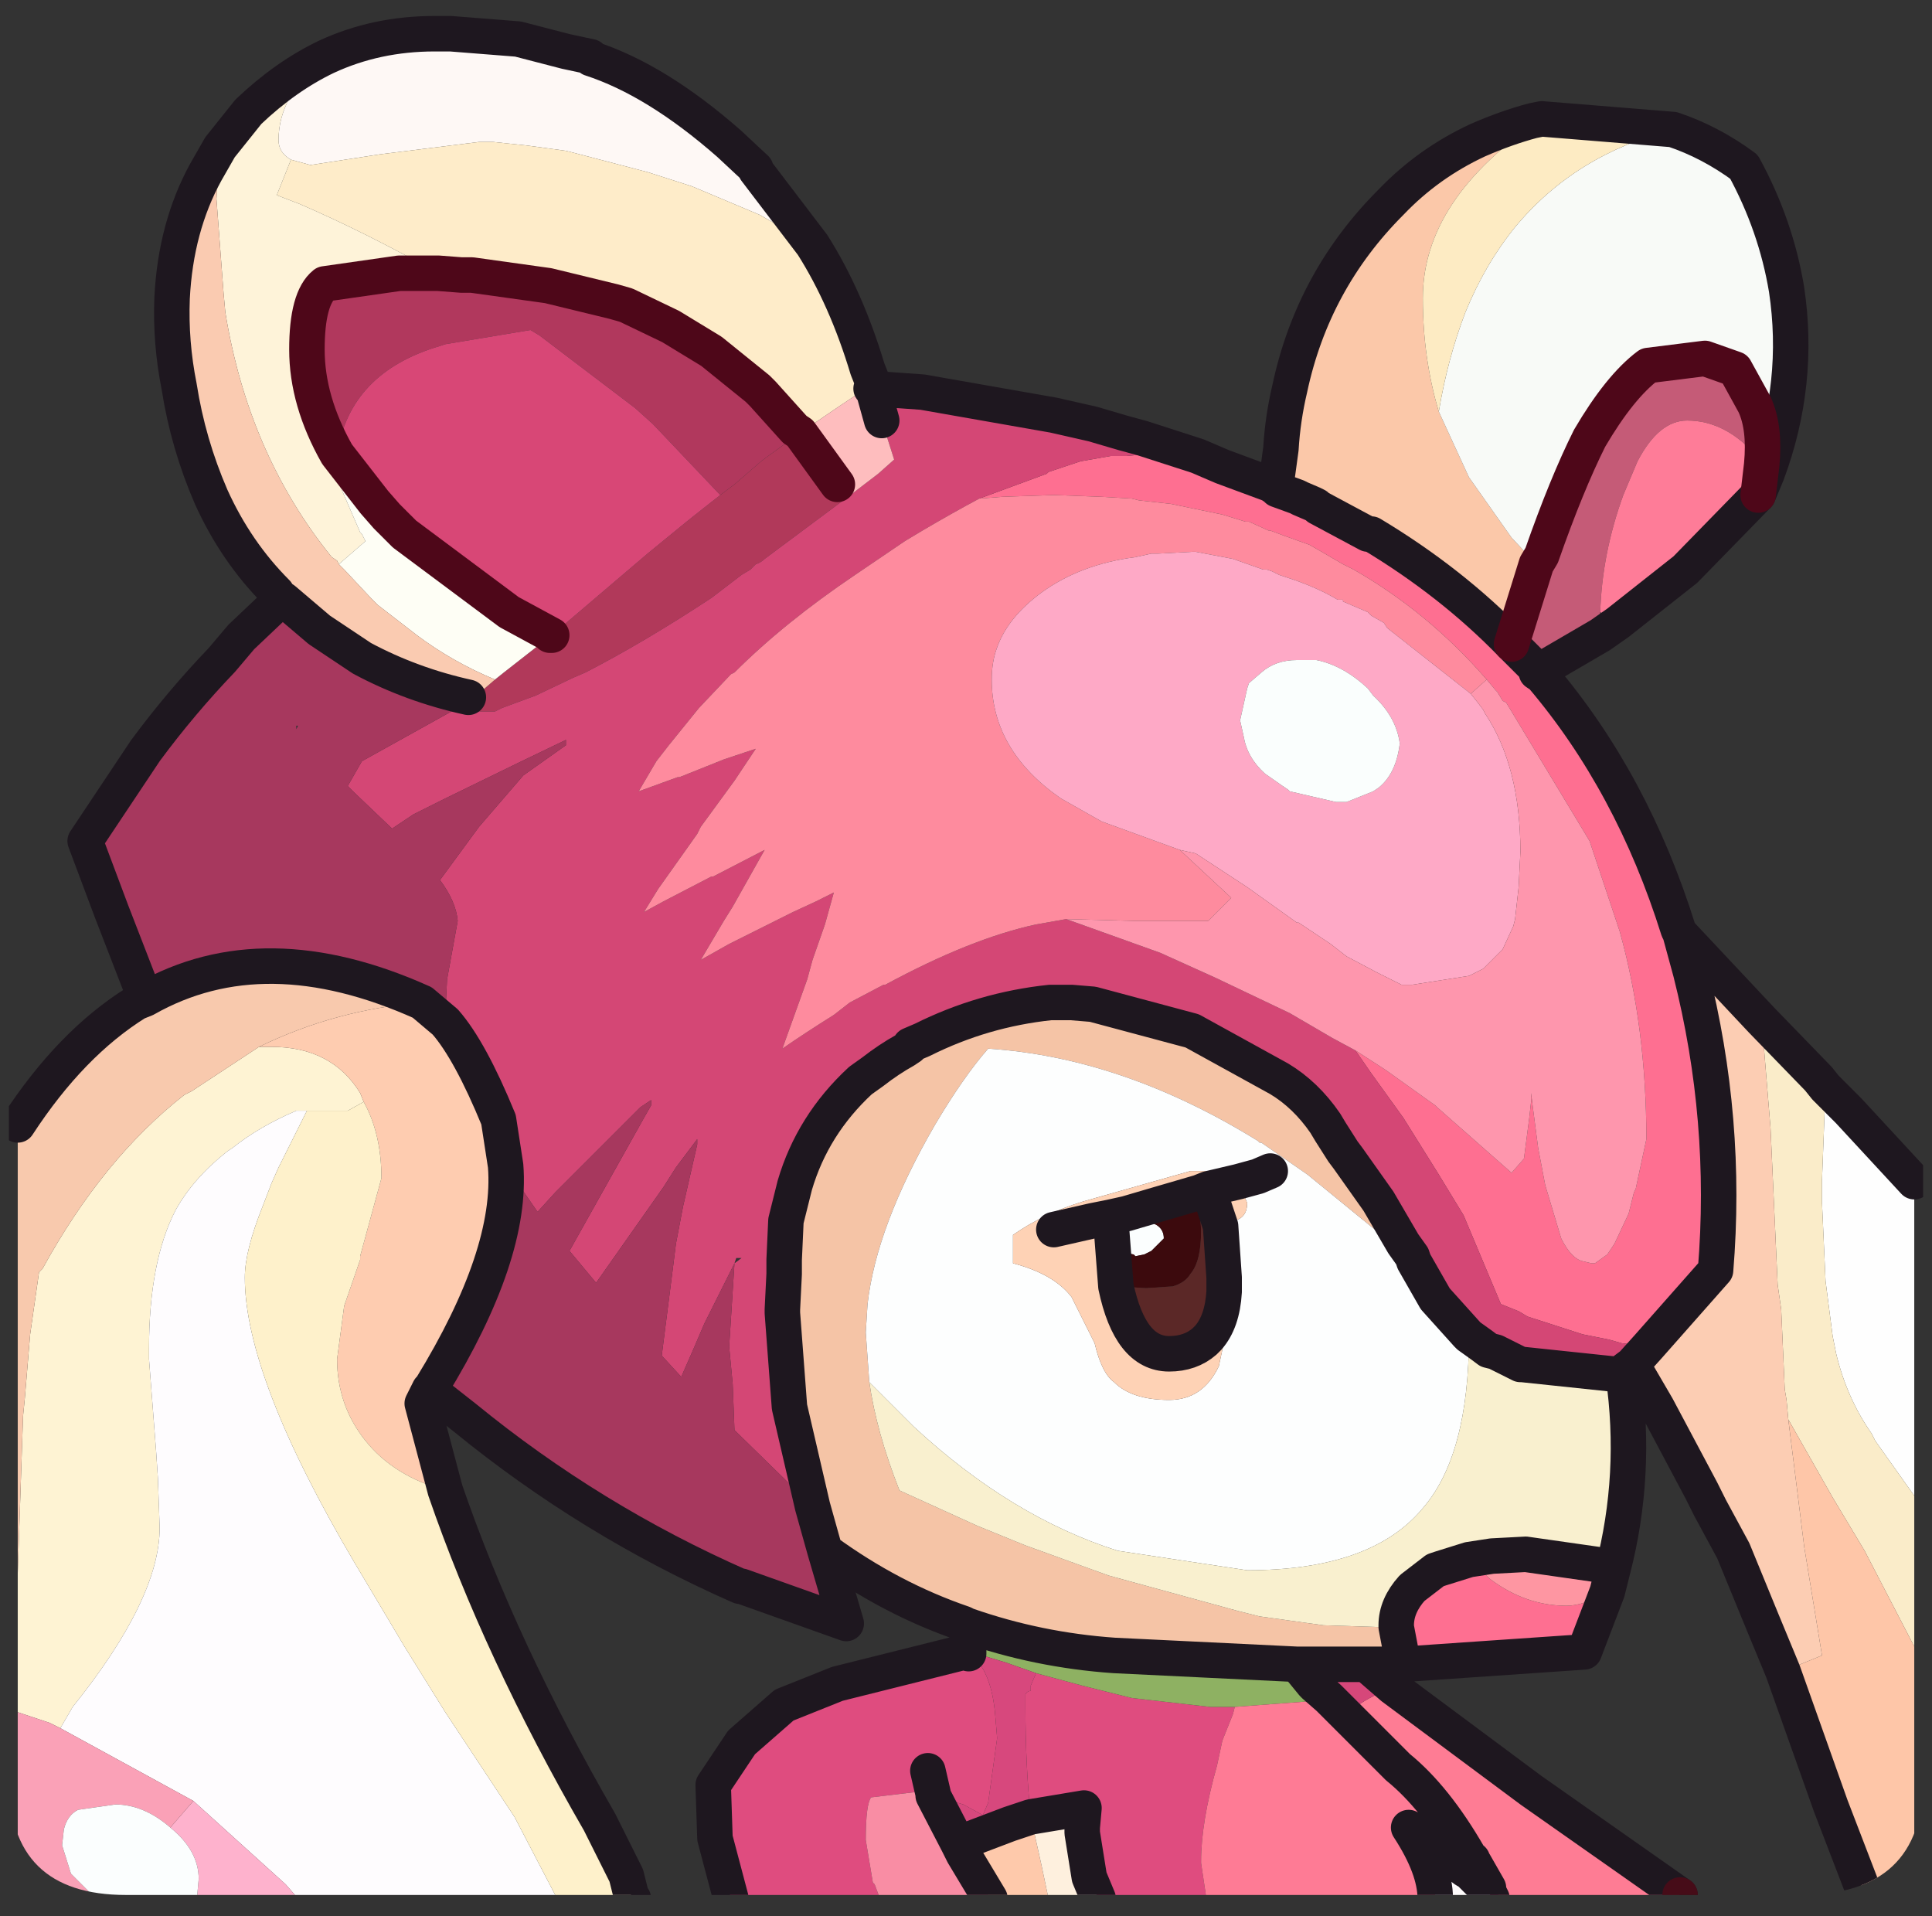 <?xml version="1.0" encoding="UTF-8" standalone="no"?>
<svg xmlns:ffdec="https://www.free-decompiler.com/flash" xmlns:xlink="http://www.w3.org/1999/xlink" ffdec:objectType="frame" height="54.0px" width="54.45px" xmlns="http://www.w3.org/2000/svg">
  <rect width="100%" height="100%" fill="#333333" stroke="none"/>
  <g transform="matrix(1.0, 0.0, 0.0, 1.0, 0.25, 0.0)">
    <clipPath id="clipPath0" transform="matrix(1.0, 0.0, 0.0, 1.0, 0.0, 0.0)">
      <path d="M50.5 0.0 Q53.95 0.0 53.95 3.3 L53.95 50.15 Q53.95 53.4 50.5 53.4 L3.3 53.4 Q0.0 53.4 0.0 50.15 L0.0 3.3 Q0.0 0.0 3.3 0.0 L50.5 0.0" fill="#000000" fill-rule="evenodd" stroke="none"/>
    </clipPath>
    <g clip-path="url(#clipPath0)">
      <use ffdec:characterId="2" height="53.55" transform="matrix(1.0, 0.0, 0.0, 1.0, -0.25, 0.45)" width="54.45" xlink:href="#shape1"/>
    </g>
    <use ffdec:characterId="3" height="53.4" transform="matrix(1.0, 0.0, 0.0, 1.0, 0.0, 0.0)" width="53.95" xlink:href="#shape2"/>
  </g>
  <defs>
    <g id="shape1" transform="matrix(1.0, 0.0, 0.0, 1.0, 0.25, -0.45)">
      <path d="M51.2 30.65 L51.85 31.3 53.7 33.3 53.7 42.15 52.6 40.6 52.5 40.4 Q51.8 39.4 51.5 38.15 L51.4 37.65 51.2 36.1 51.1 33.9 51.1 33.25 51.2 30.65" fill="#ffffff" fill-rule="evenodd" stroke="none"/>
      <path d="M8.95 1.6 Q10.35 0.95 12.0 0.95 L12.45 0.95 14.35 1.1 15.7 1.45 16.4 1.6 16.4 1.65 Q18.25 2.25 20.3 4.05 L21.05 4.75 21.05 4.8 22.65 6.9 21.15 6.05 19.25 5.25 18.0 4.85 15.9 4.3 15.7 4.25 14.6 4.1 13.65 4.0 13.25 4.0 10.45 4.35 8.5 4.65 7.95 4.5 Q7.6 4.3 7.6 3.95 7.6 2.65 8.95 1.6" fill="#fff9f6" fill-rule="evenodd" stroke="none"/>
      <path d="M22.65 6.9 Q23.6 8.4 24.2 10.4 L24.3 10.65 24.35 10.8 24.3 10.8 24.15 10.95 23.4 11.45 22.3 12.2 22.15 12.1 21.25 11.1 21.1 10.95 19.8 9.9 18.65 9.2 17.4 8.6 17.05 8.5 15.2 8.05 13.05 7.75 12.75 7.75 12.1 7.7 Q10.05 6.55 8.2 5.75 L7.55 5.5 7.95 4.5 8.5 4.65 10.45 4.35 13.25 4.0 13.65 4.0 14.6 4.1 15.7 4.25 15.9 4.3 18.0 4.85 19.25 5.25 21.15 6.05 22.65 6.9" fill="#ffedca" fill-rule="evenodd" stroke="none"/>
      <path d="M5.95 4.15 L6.75 3.15 Q7.8 2.15 8.95 1.6 7.6 2.65 7.6 3.95 7.6 4.3 7.95 4.5 L7.55 5.5 8.2 5.75 Q10.05 6.55 12.1 7.7 L11.0 7.7 8.9 8.0 Q8.4 8.4 8.4 9.85 8.4 11.3 9.25 12.8 L9.25 13.5 9.9 15.0 9.95 15.05 10.05 15.25 9.3 15.9 9.25 15.8 9.1 15.7 Q6.75 12.8 6.1 8.8 L6.05 8.25 5.85 5.6 5.9 4.9 5.95 4.15" fill="#fff4da" fill-rule="evenodd" stroke="none"/>
      <path d="M12.1 7.7 L12.75 7.75 13.05 7.75 15.2 8.05 17.05 8.5 17.4 8.6 18.65 9.2 19.8 9.9 21.1 10.95 21.25 11.1 22.15 12.1 22.3 12.2 21.4 12.85 21.2 13.0 20.45 13.65 20.05 13.95 18.15 11.95 17.65 11.5 14.95 9.45 14.7 9.3 12.3 9.7 12.15 9.75 Q9.6 10.5 9.25 12.8 8.4 11.3 8.4 9.85 8.4 8.4 8.9 8.0 L11.0 7.7 12.1 7.7" fill="#b2385d" fill-rule="evenodd" stroke="none"/>
      <path d="M20.05 13.95 L20.45 13.65 21.2 13.0 21.4 12.85 22.3 12.2 23.35 13.65 23.65 14.0 21.3 15.75 Q21.2 15.85 21.05 15.9 L20.9 16.05 20.65 16.2 19.8 16.85 Q17.9 18.1 16.25 18.95 L15.9 19.1 14.85 19.6 13.9 19.95 13.7 20.05 12.55 20.05 12.65 19.95 13.0 19.75 13.7 19.15 13.95 18.95 15.1 18.05 15.25 17.9 15.3 17.9 18.0 15.6 19.1 14.7 Q19.6 14.3 20.05 13.95" fill="#b2395a" fill-rule="evenodd" stroke="none"/>
      <path d="M9.25 12.8 Q9.6 10.5 12.15 9.75 L12.3 9.7 14.7 9.3 14.95 9.45 17.65 11.5 18.15 11.95 20.05 13.95 Q19.6 14.3 19.1 14.7 L18.0 15.6 15.3 17.9 14.1 17.25 11.15 15.05 10.95 14.85 10.7 14.6 10.65 14.55 10.3 14.15 9.6 13.25 9.25 12.8" fill="#d94776" fill-rule="evenodd" stroke="none"/>
      <path d="M43.05 18.95 L43.2 19.05 Q45.75 22.05 47.05 26.2 L47.1 26.3 47.4 27.4 Q48.45 31.55 48.1 35.8 L46.2 37.95 45.45 37.85 45.1 37.75 44.35 37.6 42.8 37.1 42.55 36.95 42.05 36.75 41.0 34.25 40.3 33.1 39.3 31.5 38.4 30.25 37.95 29.6 38.8 30.15 40.2 31.15 40.25 31.2 42.35 33.05 42.7 32.65 42.85 31.5 42.9 31.05 42.9 30.8 42.95 31.2 43.1 32.35 43.3 33.4 43.75 34.9 Q44.05 35.5 44.4 35.55 L44.6 35.6 44.7 35.6 45.05 35.35 45.25 35.05 45.65 34.2 45.8 33.6 45.85 33.5 46.15 32.1 Q46.15 28.95 45.4 26.25 L44.55 23.7 42.2 19.8 42.1 19.75 41.95 19.5 41.9 19.45 41.65 19.15 Q40.0 17.25 37.9 16.05 L37.8 16.0 37.6 15.9 37.0 15.55 36.65 15.35 35.95 15.1 35.55 14.95 35.5 14.95 34.95 14.7 34.85 14.7 34.2 14.5 32.75 14.2 31.85 14.1 31.65 14.05 30.8 14.0 29.45 13.95 28.0 14.0 27.35 14.05 29.25 13.35 29.3 13.3 30.2 13.0 31.05 12.85 31.5 12.85 32.0 12.8 32.2 12.8 33.5 12.85 33.85 13.0 34.2 13.15 35.55 13.65 35.7 13.75 35.75 13.8 36.3 14.0 36.4 14.05 36.75 14.2 36.85 14.25 36.9 14.3 38.3 15.05 38.4 15.05 Q40.65 16.4 42.35 18.15 L42.55 18.35 43.05 18.85 43.05 18.95 M45.05 44.85 L44.4 46.55 39.3 46.9 39.1 45.85 39.1 45.8 Q39.1 45.25 39.55 44.75 L40.2 44.25 40.35 44.2 41.15 43.95 41.75 44.5 Q42.75 45.25 43.9 45.25 44.4 45.25 45.05 44.85" fill="#ff6f92" fill-rule="evenodd" stroke="none"/>
      <path d="M45.75 38.45 L45.55 38.6 45.5 38.7 45.5 38.75 42.65 38.45 42.6 38.45 41.9 38.1 41.7 38.05 41.5 37.9 41.15 37.65 41.1 37.6 40.2 36.6 39.6 35.55 39.55 35.4 39.3 35.05 38.6 33.85 37.75 32.65 37.6 32.45 37.25 31.9 37.1 31.65 Q36.55 30.85 35.8 30.4 L33.35 29.05 30.55 28.3 29.95 28.25 29.8 28.25 29.35 28.25 Q27.45 28.45 25.75 29.3 L25.4 29.45 25.4 29.5 25.25 29.6 Q24.8 29.85 24.35 30.2 L24.0 30.45 Q22.65 31.7 22.15 33.4 L21.9 34.4 21.85 35.5 21.85 35.9 21.8 36.9 21.8 37.0 22.0 39.65 22.65 42.45 20.45 40.3 20.4 39.0 20.3 37.95 20.45 35.6 19.6 37.3 19.45 37.65 19.3 38.0 18.95 38.8 18.4 38.2 18.7 35.85 18.8 35.05 19.0 34.0 19.4 32.25 19.4 32.1 18.8 32.9 18.45 33.45 17.5 34.8 16.55 36.15 15.8 35.25 17.9 31.5 18.1 31.15 18.1 31.0 17.8 31.2 15.4 33.6 14.9 34.15 14.0 32.85 13.8 31.55 Q13.0 29.6 12.3 28.8 L12.3 28.6 12.35 27.6 12.65 25.95 Q12.6 25.4 12.15 24.8 L13.25 23.3 14.5 21.85 15.7 21.0 15.7 20.85 14.35 21.5 12.3 22.5 11.4 22.95 10.8 23.35 9.7 22.3 9.55 22.15 9.95 21.45 12.65 19.95 12.55 20.05 13.7 20.05 13.9 19.95 14.85 19.6 15.9 19.1 16.25 18.95 Q17.9 18.1 19.8 16.85 L20.65 16.2 20.9 16.05 21.05 15.9 Q21.2 15.85 21.3 15.75 L23.65 14.0 24.5 13.35 24.95 12.95 24.6 11.85 24.35 10.95 24.6 11.85 24.3 10.95 24.35 10.95 25.75 11.05 29.45 11.7 30.55 11.95 31.4 12.2 31.95 12.35 33.5 12.85 32.2 12.8 32.0 12.8 31.5 12.85 31.05 12.85 30.2 13.0 29.3 13.3 29.25 13.35 27.35 14.05 Q26.6 14.45 25.75 14.95 L25.25 15.25 23.85 16.2 Q21.85 17.55 20.45 18.95 L20.35 19.0 19.45 19.95 18.6 21.0 18.25 21.45 17.75 22.3 18.85 21.9 18.9 21.9 20.15 21.4 21.05 21.1 20.45 22.0 19.5 23.3 19.4 23.5 18.3 25.05 17.9 25.7 18.45 25.4 19.8 24.7 19.85 24.7 21.3 23.95 20.4 25.55 20.15 25.95 19.5 27.05 20.3 26.6 22.1 25.7 22.75 25.4 23.25 25.15 23.0 26.05 22.65 27.05 22.5 27.6 21.8 29.55 Q22.45 29.1 23.25 28.6 L23.7 28.25 24.65 27.75 24.7 27.75 Q27.1 26.45 28.95 26.05 L29.8 25.9 32.45 26.85 34.0 27.55 36.1 28.55 37.3 29.25 37.95 29.6 38.4 30.25 39.3 31.5 40.3 33.1 41.0 34.25 42.05 36.75 42.55 36.95 42.8 37.1 44.35 37.6 45.1 37.75 45.45 37.85 46.2 37.95 45.75 38.45 M20.45 35.6 L20.65 35.45 20.5 35.45 20.45 35.6" fill="#d54775" fill-rule="evenodd" stroke="none"/>
      <path d="M22.3 12.2 L23.4 11.45 24.15 10.95 24.3 10.8 24.3 10.95 24.6 11.85 24.95 12.95 24.5 13.35 23.65 14.0 23.35 13.65 22.3 12.2" fill="#ffbebf" fill-rule="evenodd" stroke="none"/>
      <path d="M41.65 19.15 L41.2 19.55 38.85 17.7 38.75 17.55 38.4 17.35 38.3 17.25 37.6 16.95 37.6 16.9 37.45 16.9 Q36.95 16.6 36.25 16.35 L35.8 16.2 35.6 16.1 35.45 16.05 35.35 16.05 34.5 15.75 33.45 15.55 33.35 15.55 32.4 15.6 32.2 15.6 31.75 15.7 Q30.2 15.9 29.1 16.7 28.15 17.4 27.85 18.25 27.7 18.65 27.7 19.15 27.7 21.15 29.65 22.5 L30.8 23.15 33.0 23.95 34.45 25.3 33.8 25.95 31.7 25.95 29.8 25.9 28.95 26.05 Q27.1 26.45 24.7 27.75 L24.65 27.75 23.7 28.25 23.25 28.6 Q22.45 29.1 21.8 29.55 L22.5 27.6 22.65 27.05 23.0 26.05 23.25 25.15 22.75 25.4 22.1 25.7 20.3 26.6 19.5 27.05 20.15 25.95 20.4 25.55 21.3 23.95 19.85 24.7 19.8 24.7 18.45 25.4 17.9 25.7 18.3 25.05 19.4 23.5 19.5 23.3 20.45 22.0 21.05 21.1 20.15 21.4 18.9 21.9 18.85 21.9 17.75 22.3 18.25 21.45 18.6 21.0 19.45 19.95 20.35 19.0 20.45 18.95 Q21.85 17.55 23.85 16.2 L25.25 15.25 25.75 14.95 Q26.6 14.45 27.35 14.05 L28.0 14.0 29.45 13.95 30.8 14.0 31.65 14.05 31.85 14.1 32.75 14.2 34.2 14.5 34.85 14.7 34.95 14.7 35.5 14.95 35.55 14.95 35.95 15.1 36.65 15.35 37.0 15.55 37.6 15.9 37.8 16.0 37.9 16.05 Q40.0 17.25 41.65 19.15" fill="#ff8c9f" fill-rule="evenodd" stroke="none"/>
      <path d="M33.0 23.95 L30.8 23.15 29.65 22.5 Q27.7 21.15 27.7 19.15 27.7 18.65 27.85 18.25 28.15 17.4 29.1 16.7 30.2 15.9 31.75 15.7 L32.2 15.6 32.4 15.6 33.35 15.55 33.45 15.55 34.5 15.75 35.35 16.05 35.45 16.05 35.6 16.1 35.8 16.2 36.25 16.35 Q36.95 16.6 37.45 16.9 L37.6 16.9 37.6 16.95 38.3 17.25 38.4 17.35 38.75 17.55 38.85 17.7 41.2 19.55 41.4 19.8 41.55 20.0 41.6 20.1 Q42.6 21.6 42.6 24.0 L42.55 25.0 42.45 25.9 42.4 26.1 42.1 26.75 41.55 27.3 41.15 27.5 39.55 27.75 39.25 27.75 38.55 27.4 37.7 26.95 37.25 26.6 36.35 26.0 36.3 26.0 34.9 25.0 33.45 24.05 33.0 23.95 M35.4 21.8 L35.9 22.15 36.05 22.25 36.1 22.3 37.4 22.6 37.7 22.6 38.45 22.3 38.6 22.2 Q39.1 21.8 39.2 20.95 39.1 20.2 38.45 19.6 L38.3 19.4 Q37.6 18.75 36.85 18.6 L36.65 18.6 36.5 18.6 36.3 18.6 Q35.7 18.6 35.3 18.95 L34.95 19.25 34.9 19.4 34.7 20.3 34.8 20.75 Q34.9 21.35 35.4 21.8" fill="#ffaac7" fill-rule="evenodd" stroke="none"/>
      <path d="M9.3 15.9 L10.05 15.25 9.95 15.05 9.9 15.0 9.25 13.5 9.25 12.8 9.6 13.25 10.3 14.15 10.65 14.55 10.7 14.6 10.95 14.85 11.15 15.05 14.1 17.25 15.3 17.9 15.25 17.9 15.1 18.05 13.95 18.95 13.7 19.15 Q12.5 18.65 11.5 17.9 L10.4 17.05 10.2 16.85 9.45 16.05 9.35 15.95 9.3 15.9" fill="#fffff6" fill-rule="evenodd" stroke="none"/>
      <path d="M23.0 43.7 L23.6 45.75 20.65 44.7 20.6 44.7 Q16.4 42.85 12.85 39.95 L12.15 39.4 11.85 39.15 11.9 39.1 Q14.2 35.35 14.0 32.85 L14.9 34.15 15.4 33.6 17.8 31.2 18.1 31.0 18.1 31.15 17.9 31.5 15.8 35.25 16.55 36.15 17.5 34.8 18.45 33.45 18.8 32.9 19.4 32.1 19.4 32.25 19.0 34.0 18.8 35.05 18.7 35.85 18.4 38.2 18.95 38.8 19.3 38.0 19.45 37.65 19.6 37.3 20.45 35.6 20.3 37.95 20.4 39.0 20.45 40.3 22.65 42.45 23.0 43.7 M3.85 28.15 L2.9 25.7 2.15 23.7 3.85 21.15 Q4.85 19.8 6.0 18.6 L6.55 17.95 7.5 17.05 7.75 16.9 8.75 17.75 9.95 18.55 Q11.35 19.3 12.95 19.65 L13.0 19.75 12.65 19.95 9.95 21.45 9.55 22.15 9.7 22.3 10.8 23.35 11.4 22.95 12.3 22.5 14.35 21.5 15.7 20.85 15.7 21.0 14.5 21.85 13.25 23.3 12.15 24.8 Q12.6 25.4 12.65 25.95 L12.35 27.6 12.3 28.6 12.3 28.8 11.65 28.25 Q7.2 26.25 3.85 28.15 M8.1 20.55 L8.15 20.45 8.1 20.45 8.1 20.55" fill="#a8385e" fill-rule="evenodd" stroke="none"/>
      <path d="M7.75 16.9 L7.6 16.8 7.55 16.7 Q6.4 15.55 5.7 14.0 5.05 12.5 4.8 10.9 4.55 9.65 4.6 8.4 4.7 6.4 5.55 4.85 L5.9 4.9 5.85 5.6 6.05 8.25 6.1 8.8 Q6.75 12.8 9.1 15.7 L9.25 15.8 9.3 15.9 9.35 15.95 9.45 16.05 10.2 16.85 10.4 17.05 11.5 17.9 Q12.5 18.65 13.7 19.15 L13.0 19.75 12.95 19.65 Q11.35 19.3 9.95 18.55 L8.75 17.75 7.75 16.9" fill="#fbccb2" fill-rule="evenodd" stroke="none"/>
      <path d="M0.25 48.25 L0.25 44.6 0.25 44.35 0.4 39.9 0.45 39.4 0.6 37.6 0.85 35.85 0.95 35.75 Q2.65 32.65 4.95 30.85 L5.15 30.75 7.05 29.5 7.4 29.5 Q9.1 29.5 9.9 30.8 L10.0 31.05 9.55 31.3 8.4 31.3 8.1 31.3 Q7.05 31.75 6.3 32.35 L6.15 32.45 Q5.2 33.2 4.7 34.1 3.95 35.55 3.95 38.0 L3.95 38.3 4.15 40.9 4.2 41.65 4.25 43.05 Q4.25 45.05 1.8 48.1 L1.45 48.7 1.15 48.55 0.25 48.25" fill="#fff4d4" fill-rule="evenodd" stroke="none"/>
      <path d="M0.25 44.35 L0.25 31.7 Q1.75 29.4 3.6 28.25 L3.85 28.15 Q7.2 26.25 11.65 28.25 9.2 28.45 7.05 29.5 L5.15 30.75 4.95 30.85 Q2.65 32.65 0.95 35.75 L0.85 35.85 0.6 37.6 0.45 39.4 0.4 39.9 0.25 44.35" fill="#f9caae" fill-rule="evenodd" stroke="none"/>
      <path d="M15.45 53.5 L8.15 53.5 7.8 53.1 5.2 50.75 1.45 48.7 1.8 48.1 Q4.25 45.05 4.25 43.05 L4.2 41.65 4.15 40.9 3.95 38.3 3.95 38.0 Q3.95 35.55 4.7 34.1 5.2 33.2 6.15 32.45 L6.3 32.35 Q7.05 31.75 8.1 31.3 L8.4 31.3 7.6 32.9 7.4 33.35 7.15 34.0 Q6.65 35.25 6.65 36.0 6.65 38.8 9.75 44.05 L11.15 46.4 12.3 48.25 14.25 51.2 15.45 53.5" fill="#fffdff" fill-rule="evenodd" stroke="none"/>
      <path d="M11.85 39.15 L11.65 39.55 12.3 42.0 Q10.85 41.6 10.05 40.6 9.25 39.6 9.25 38.3 L9.45 36.8 9.9 35.5 9.9 35.4 10.5 33.2 Q10.5 31.95 10.0 31.05 L9.9 30.8 Q9.1 29.5 7.4 29.5 L7.05 29.5 Q9.2 28.45 11.65 28.25 L12.3 28.8 Q13.0 29.6 13.8 31.55 L14.0 32.85 Q14.2 35.35 11.9 39.1 L11.85 39.15" fill="#ffcdb1" fill-rule="evenodd" stroke="none"/>
      <path d="M12.3 42.0 Q13.85 46.5 16.65 51.35 L17.4 52.85 17.55 53.45 17.6 53.5 15.45 53.5 14.25 51.2 12.3 48.25 11.15 46.4 9.75 44.05 Q6.65 38.8 6.65 36.0 6.65 35.25 7.15 34.0 L7.4 33.35 7.6 32.9 8.4 31.3 9.55 31.3 10.0 31.05 Q10.5 31.95 10.5 33.2 L9.9 35.4 9.9 35.5 9.45 36.8 9.25 38.3 Q9.25 39.6 10.05 40.6 10.85 41.6 12.3 42.0" fill="#fff2cc" fill-rule="evenodd" stroke="none"/>
      <path d="M39.3 46.9 L38.6 46.9 38.25 46.9 36.3 46.9 31.15 46.65 Q29.0 46.5 27.0 45.8 L26.9 45.75 Q24.85 45.05 23.0 43.7 L22.65 42.45 22.0 39.65 21.8 37.0 21.8 36.9 21.85 35.9 21.85 35.5 21.9 34.4 22.15 33.4 Q22.65 31.7 24.0 30.45 L24.35 30.2 Q24.8 29.85 25.25 29.6 L25.4 29.5 25.4 29.45 25.75 29.3 Q27.45 28.45 29.35 28.25 L29.8 28.25 29.95 28.25 30.55 28.3 33.35 29.05 35.8 30.4 Q36.55 30.85 37.1 31.65 L37.25 31.9 37.6 32.45 37.75 32.65 38.6 33.85 39.3 35.05 39.55 35.4 39.6 35.55 36.6 33.1 35.3 32.2 35.25 32.2 35.2 32.15 Q31.4 29.8 27.6 29.55 26.9 30.35 26.1 31.7 24.45 34.55 24.2 36.75 L24.15 37.55 24.25 38.95 Q24.45 40.35 25.1 42.0 L27.3 43.0 28.65 43.55 31.0 44.4 34.65 45.4 35.25 45.55 37.05 45.8 38.6 45.85 39.1 45.85 39.3 46.9" fill="#f6c5a7" fill-rule="evenodd" stroke="none"/>
      <path d="M39.6 35.55 L40.2 36.6 41.1 37.6 41.15 37.65 Q41.15 41.0 39.85 42.5 38.4 44.25 34.9 44.25 L31.25 43.7 Q28.25 42.75 25.5 40.2 L24.25 38.95 24.15 37.55 24.2 36.75 Q24.45 34.55 26.1 31.7 26.9 30.35 27.6 29.55 31.4 29.8 35.2 32.15 L35.25 32.2 35.3 32.2 36.6 33.1 39.6 35.55 M34.25 36.4 L34.25 36.0 34.15 34.55 34.55 34.4 Q34.9 34.3 34.9 33.9 L34.65 33.3 34.6 33.2 34.55 33.15 34.5 33.0 33.3 33.0 30.3 33.85 Q29.15 34.2 28.3 34.8 L28.3 35.6 Q29.45 35.9 29.95 36.55 L30.6 37.85 Q30.8 38.7 31.15 38.95 31.65 39.45 32.7 39.45 33.65 39.45 34.1 38.5 L34.4 37.1 34.25 36.4 M35.55 33.0 L35.2 33.15 34.65 33.3 35.2 33.15 35.55 33.0" fill="#feffff" fill-rule="evenodd" stroke="none"/>
      <path d="M31.2 36.25 Q31.6 38.15 32.7 38.15 33.3 38.15 33.7 37.8 L33.8 37.7 Q34.2 37.25 34.25 36.4 L34.4 37.1 34.1 38.5 Q33.65 39.45 32.7 39.45 31.65 39.45 31.15 38.95 30.8 38.7 30.6 37.85 L29.95 36.55 Q29.45 35.9 28.3 35.6 L28.3 34.8 Q29.15 34.2 30.3 33.85 L33.3 33.0 34.5 33.0 34.55 33.15 34.6 33.2 34.65 33.3 34.9 33.9 Q34.9 34.3 34.55 34.4 L34.15 34.55 33.8 33.5 33.55 33.6 32.35 33.95 31.5 34.2 31.05 34.3 31.2 36.25 M33.8 33.5 L34.65 33.3 33.8 33.5 M29.45 34.65 L30.55 34.4 31.05 34.3 30.55 34.4 29.45 34.65" fill="#ffd3b6" fill-rule="evenodd" stroke="none"/>
      <path d="M45.5 38.75 Q45.9 41.55 45.2 44.25 L44.85 44.1 42.75 43.8 41.8 43.85 41.15 43.95 40.35 44.2 40.2 44.25 39.55 44.75 Q39.1 45.25 39.1 45.8 L39.1 45.85 38.6 45.85 37.05 45.8 35.25 45.55 34.65 45.4 31.0 44.4 28.65 43.55 27.3 43.0 25.1 42.0 Q24.45 40.35 24.25 38.95 L25.5 40.2 Q28.25 42.75 31.25 43.7 L34.9 44.25 Q38.4 44.25 39.85 42.5 41.15 41.0 41.15 37.65 L41.5 37.9 41.7 38.05 41.9 38.1 42.6 38.45 42.65 38.45 45.5 38.75" fill="#faf1d0" fill-rule="evenodd" stroke="none"/>
      <path d="M33.75 53.5 L30.7 53.5 30.45 52.9 30.25 51.65 30.25 51.5 30.3 50.95 28.8 51.2 Q28.65 49.75 28.65 48.1 L28.65 47.75 Q28.7 47.65 28.8 47.65 L28.8 47.5 28.95 47.15 30.25 47.5 31.65 47.85 33.85 48.1 34.2 48.1 34.35 48.1 34.5 48.1 34.55 48.1 34.5 48.3 34.2 49.05 34.05 49.75 Q33.6 51.35 33.6 52.45 L33.6 52.5 33.75 53.5 M24.55 53.5 L20.35 53.5 19.9 51.8 19.85 50.3 20.65 49.1 21.85 48.05 23.35 47.45 26.95 46.55 27.05 46.6 27.1 46.6 Q27.7 47.1 27.8 48.35 L27.85 48.95 27.85 49.0 27.6 50.8 27.45 51.15 26.9 50.85 26.05 50.6 25.55 50.5 24.3 50.65 Q24.15 50.85 24.15 51.85 L24.35 53.05 24.4 53.1 24.55 53.5 M26.05 50.6 L26.05 50.55 25.9 49.9 26.05 50.55 26.05 50.6" fill="#e04c80" fill-rule="evenodd" stroke="none"/>
      <path d="M27.05 46.5 L27.05 46.35 27.0 45.8 Q29.0 46.5 31.15 46.65 L36.3 46.9 36.75 47.45 36.8 47.5 37.2 47.85 37.0 47.9 36.6 47.95 36.55 47.95 34.55 48.1 34.5 48.1 34.35 48.1 34.2 48.1 33.85 48.1 31.65 47.85 30.25 47.5 28.95 47.15 28.1 46.85 27.1 46.55 27.05 46.5" fill="#8fb262" fill-rule="evenodd" stroke="none"/>
      <path d="M27.05 46.6 L27.05 46.5 27.1 46.55 28.1 46.85 28.95 47.15 28.8 47.5 28.8 47.65 Q28.7 47.65 28.65 47.75 L28.65 48.1 Q28.65 49.75 28.8 51.2 L28.2 51.4 26.75 51.95 26.05 50.6 26.9 50.85 27.45 51.15 27.6 50.8 27.85 49.0 27.85 48.95 27.8 48.35 Q27.7 47.1 27.1 46.6 L27.05 46.6" fill="#d8487d" fill-rule="evenodd" stroke="none"/>
      <path d="M29.3 53.5 L27.65 53.5 27.2 52.75 26.9 52.25 26.75 51.95 28.2 51.4 28.8 51.2 29.1 52.55 29.3 53.5" fill="#ffcaac" fill-rule="evenodd" stroke="none"/>
      <path d="M27.65 53.5 L24.55 53.5 24.4 53.1 24.35 53.05 24.15 51.85 Q24.15 50.85 24.3 50.65 L25.55 50.5 26.05 50.6 26.75 51.95 26.9 52.25 27.2 52.75 27.65 53.5" fill="#fa8ea5" fill-rule="evenodd" stroke="none"/>
      <path d="M30.7 53.5 L29.3 53.5 29.1 52.55 28.8 51.2 30.3 50.95 30.25 51.5 30.25 51.65 30.45 52.9 30.7 53.5" fill="#fff1df" fill-rule="evenodd" stroke="none"/>
      <path d="M8.15 53.5 L5.3 53.5 5.35 52.95 Q5.35 52.15 4.55 51.5 L5.2 50.75 7.8 53.1 8.15 53.5" fill="#ffb3ce" fill-rule="evenodd" stroke="none"/>
      <path d="M2.45 53.5 L1.55 53.5 0.6 52.85 0.4 52.75 0.25 52.65 0.25 48.25 1.15 48.55 1.45 48.7 5.2 50.75 4.55 51.5 Q3.8 50.85 3.0 50.85 L1.95 51.0 Q1.65 51.15 1.55 51.55 L1.5 52.0 1.75 52.8 2.45 53.5" fill="#fba2b8" fill-rule="evenodd" stroke="none"/>
      <path d="M5.3 53.5 L2.45 53.5 1.75 52.8 1.5 52.0 1.55 51.55 Q1.65 51.15 1.95 51.0 L3.0 50.85 Q3.8 50.85 4.55 51.5 5.35 52.15 5.35 52.95 L5.3 53.5 M32.0 35.35 L31.75 35.4 31.7 35.35 Q31.35 35.3 31.35 34.9 L31.45 34.5 31.6 34.4 31.65 34.4 31.9 34.4 Q32.55 34.45 32.55 34.9 L32.25 35.2 32.2 35.25 32.0 35.35" fill="#fcffff" fill-rule="evenodd" stroke="none"/>
      <path d="M1.55 53.5 L0.25 53.5 0.25 52.65 0.4 52.75 0.6 52.85 1.55 53.5" fill="#ff629a" fill-rule="evenodd" stroke="none"/>
      <path d="M40.3 11.6 L41.15 13.45 42.35 15.15 43.05 15.9 42.35 18.15 Q40.65 16.4 38.4 15.05 L38.3 15.05 36.9 14.3 36.85 14.25 36.75 14.2 36.4 14.05 36.3 14.0 35.75 13.8 35.7 13.75 35.85 12.65 Q35.9 11.8 36.1 10.95 36.75 7.9 38.95 5.7 40.0 4.6 41.4 3.95 42.2 3.6 42.95 3.4 L43.2 3.35 Q39.85 5.6 39.85 8.4 39.85 10.1 40.3 11.6" fill="#fcc9aa" fill-rule="evenodd" stroke="none"/>
      <path d="M46.9 3.65 Q47.95 4.0 48.9 4.7 49.8 6.35 50.1 8.15 50.5 10.8 49.55 13.35 L49.4 13.1 Q49.5 12.05 49.2 11.4 L48.65 10.4 47.8 10.1 46.2 10.3 Q45.4 10.9 44.55 12.35 43.9 13.65 43.2 15.65 L43.05 15.9 42.35 15.15 41.15 13.45 40.3 11.6 Q40.55 10.1 41.05 8.8 41.6 7.45 42.45 6.4 44.15 4.35 46.9 3.65" fill="#f9fbf8" fill-rule="evenodd" stroke="none"/>
      <path d="M43.05 15.9 L43.2 15.65 Q43.9 13.65 44.55 12.35 45.4 10.9 46.2 10.3 L47.8 10.1 48.65 10.4 49.2 11.4 Q49.5 12.05 49.4 13.1 L49.3 12.9 Q48.4 11.85 47.3 11.85 46.5 11.85 45.9 13.0 L45.5 13.95 Q44.9 15.6 44.85 17.25 L44.85 17.45 44.85 17.9 43.05 18.95 43.05 18.85 42.55 18.35 42.35 18.15 43.05 15.9" fill="#c65b77" fill-rule="evenodd" stroke="none"/>
      <path d="M49.3 13.95 L47.25 16.05 45.35 17.55 44.85 17.25 Q44.9 15.6 45.5 13.95 L45.9 13.0 Q46.5 11.85 47.3 11.85 48.4 11.85 49.3 12.9 L49.4 13.1 49.3 13.95" fill="#ff7c99" fill-rule="evenodd" stroke="none"/>
      <path d="M46.9 3.65 Q44.15 4.35 42.45 6.4 41.6 7.45 41.05 8.8 40.55 10.1 40.3 11.6 39.85 10.1 39.85 8.4 39.85 5.6 43.2 3.35 L46.9 3.65" fill="#feecc4" fill-rule="evenodd" stroke="none"/>
      <path d="M41.65 19.15 L41.9 19.45 41.95 19.5 42.1 19.75 42.2 19.8 44.55 23.7 45.4 26.25 Q46.15 28.95 46.15 32.1 L45.85 33.5 45.8 33.6 45.65 34.2 45.25 35.05 45.05 35.35 44.7 35.6 44.6 35.6 44.4 35.55 Q44.05 35.5 43.75 34.9 L43.3 33.4 43.1 32.35 42.95 31.2 42.9 30.8 42.9 31.05 42.85 31.5 42.7 32.65 42.35 33.05 40.25 31.2 40.2 31.15 38.8 30.15 37.95 29.6 37.3 29.25 36.1 28.55 34.0 27.55 32.45 26.85 29.8 25.9 31.7 25.95 33.8 25.95 34.45 25.3 33.0 23.95 33.45 24.05 34.9 25.0 36.3 26.0 36.35 26.0 37.25 26.6 37.7 26.95 38.55 27.4 39.25 27.75 39.55 27.75 41.15 27.5 41.55 27.3 42.1 26.75 42.4 26.1 42.45 25.9 42.55 25.0 42.6 24.0 Q42.6 21.6 41.6 20.1 L41.55 20.0 41.4 19.8 41.2 19.55 41.65 19.15" fill="#ff97ae" fill-rule="evenodd" stroke="none"/>
      <path d="M35.4 21.8 Q34.9 21.35 34.8 20.75 L34.7 20.3 34.9 19.4 34.95 19.25 35.3 18.95 Q35.7 18.6 36.3 18.6 L36.5 18.6 36.65 18.6 36.85 18.6 Q37.6 18.75 38.3 19.4 L38.45 19.6 Q39.1 20.2 39.2 20.95 39.1 21.8 38.6 22.2 L38.45 22.3 37.7 22.6 37.4 22.6 36.1 22.3 36.05 22.25 35.9 22.15 35.4 21.8" fill="#fbfffe" fill-rule="evenodd" stroke="none"/>
      <path d="M49.4 28.75 L51.0 30.4 51.2 30.65 51.1 33.25 51.1 33.9 51.2 36.1 51.4 37.65 51.5 38.15 Q51.8 39.4 52.5 40.4 L52.6 40.6 53.7 42.15 53.7 46.4 52.3 43.7 51.4 42.2 50.15 40.0 50.1 39.45 50.05 39.15 49.95 36.9 49.85 36.2 49.65 31.8 49.4 28.75" fill="#fbedca" fill-rule="evenodd" stroke="none"/>
      <path d="M53.7 46.4 L53.7 53.5 52.35 53.5 51.35 50.9 50.0 47.1 51.1 46.65 50.6 43.6 50.15 40.0 51.4 42.2 52.3 43.7 53.7 46.4" fill="#ffc7a9" fill-rule="evenodd" stroke="none"/>
      <path d="M33.55 33.6 L33.55 33.8 33.6 34.65 33.6 34.7 Q33.6 35.55 33.3 35.9 33.15 36.15 32.8 36.25 L32.05 36.3 31.2 36.25 31.05 34.3 31.5 34.2 32.35 33.95 33.55 33.6 M32.0 35.35 L32.2 35.25 32.25 35.2 32.55 34.9 Q32.55 34.45 31.9 34.4 L31.65 34.4 31.6 34.4 31.45 34.5 31.35 34.9 Q31.35 35.3 31.7 35.35 L31.75 35.4 32.0 35.35" fill="#3c0a0d" fill-rule="evenodd" stroke="none"/>
      <path d="M31.2 36.25 L32.05 36.3 32.8 36.25 Q33.15 36.15 33.3 35.9 33.6 35.55 33.6 34.7 L33.6 34.65 33.55 33.8 33.55 33.6 33.8 33.5 34.15 34.55 34.25 36.0 34.25 36.4 Q34.2 37.25 33.8 37.7 L33.7 37.8 Q33.3 38.15 32.7 38.15 31.6 38.15 31.2 36.25" fill="#5b2827" fill-rule="evenodd" stroke="none"/>
      <path d="M47.1 26.3 L49.4 28.75 49.65 31.8 49.85 36.2 49.95 36.9 50.05 39.15 50.1 39.45 50.15 40.0 50.6 43.6 51.1 46.65 50.0 47.1 49.4 45.65 48.6 43.7 47.95 42.5 47.7 42.0 46.45 39.65 45.75 38.45 46.2 37.95 48.1 35.8 Q48.45 31.55 47.4 27.4 L47.1 26.3" fill="#fdceb4" fill-rule="evenodd" stroke="none"/>
      <path d="M39.0 47.55 L42.9 50.45 47.1 53.4 47.1 53.5 42.05 53.5 41.25 52.45 41.25 52.4 41.15 52.35 41.15 52.3 Q40.2 50.65 39.15 49.8 L37.7 48.35 Q37.95 48.05 38.45 47.8 38.7 47.65 39.0 47.55" fill="#ff7c95" fill-rule="evenodd" stroke="none"/>
      <path d="M40.2 53.5 L33.75 53.5 33.6 52.5 33.6 52.45 Q33.6 51.35 34.05 49.75 L34.2 49.05 34.5 48.3 34.55 48.1 36.55 47.95 36.6 47.95 37.0 47.9 37.2 47.85 37.25 47.9 37.55 48.2 37.7 48.35 39.15 49.8 Q40.2 50.65 41.15 52.3 L41.15 52.35 41.25 52.4 41.25 52.45 41.3 52.5 41.15 52.75 41.05 52.7 39.45 51.5 Q40.2 52.65 40.2 53.5" fill="#ff7b96" fill-rule="evenodd" stroke="none"/>
      <path d="M38.25 46.9 L39.0 47.55 Q38.7 47.65 38.45 47.8 37.95 48.05 37.7 48.35 L37.55 48.2 37.25 47.9 37.2 47.85 36.8 47.5 36.75 47.45 36.3 46.9 38.25 46.9 M42.05 53.5 L41.8 53.5 41.7 53.3 41.7 53.25 41.7 53.2 41.3 52.5 41.7 53.2 41.7 53.25 41.5 53.1 41.15 52.75 41.3 52.5 41.25 52.45 42.05 53.5" fill="#d7477a" fill-rule="evenodd" stroke="none"/>
      <path d="M45.2 44.25 L45.05 44.85 Q44.4 45.25 43.9 45.25 42.75 45.25 41.75 44.5 L41.15 43.95 41.8 43.85 42.75 43.8 44.85 44.1 45.2 44.25" fill="#ff97a3" fill-rule="evenodd" stroke="none"/>
      <path d="M41.8 53.5 L40.2 53.5 Q40.2 52.65 39.45 51.5 L41.05 52.7 41.15 52.75 41.5 53.1 41.7 53.25 41.7 53.3 41.8 53.5" fill="#fffcfd" fill-rule="evenodd" stroke="none"/>
      <path d="M49.55 13.35 Q50.5 10.8 50.1 8.15 49.8 6.35 48.9 4.7 47.95 4.0 46.9 3.65 L43.2 3.35 42.95 3.4 Q42.2 3.6 41.4 3.95 40.0 4.6 38.95 5.7 36.75 7.9 36.1 10.95 35.9 11.8 35.85 12.65 L35.7 13.75 35.55 13.65 34.2 13.15 33.85 13.0 33.5 12.85 31.95 12.35 31.4 12.2 30.55 11.95 29.45 11.7 25.75 11.05 24.35 10.95 24.6 11.85 M49.55 13.35 L49.3 13.95 47.25 16.05 45.35 17.55 44.85 17.9 43.05 18.95 43.2 19.05 Q45.75 22.05 47.05 26.2 L47.1 26.3 49.4 28.75 51.0 30.4 51.2 30.65 51.85 31.3 53.7 33.3 M52.35 53.5 L51.35 50.9 50.0 47.1 49.4 45.65 48.6 43.7 47.95 42.5 47.7 42.0 46.45 39.65 45.75 38.45 45.55 38.6 45.5 38.7 45.5 38.75 Q45.9 41.55 45.2 44.25 L45.05 44.85 44.4 46.55 39.3 46.9 38.6 46.9 38.25 46.9 39.0 47.55 42.9 50.45 47.1 53.4 M20.35 53.5 L19.9 51.8 19.85 50.3 20.65 49.1 21.85 48.05 23.35 47.45 26.95 46.55 M27.05 46.6 L27.05 46.5 27.05 46.35 27.0 45.8 26.9 45.75 Q24.85 45.05 23.0 43.7 L23.6 45.75 20.65 44.7 20.6 44.7 Q16.4 42.85 12.85 39.95 L12.15 39.4 11.85 39.15 11.65 39.55 12.3 42.0 Q13.85 46.5 16.65 51.35 L17.4 52.85 17.55 53.45 17.6 53.5 M0.25 31.7 Q1.75 29.4 3.6 28.25 L3.85 28.15 2.9 25.7 2.15 23.7 3.85 21.15 Q4.85 19.8 6.0 18.6 L6.55 17.95 7.5 17.05 7.75 16.9 7.6 16.8 7.55 16.7 Q6.4 15.55 5.7 14.0 5.05 12.5 4.8 10.9 4.55 9.65 4.6 8.4 4.7 6.4 5.55 4.85 L5.95 4.15 6.75 3.15 Q7.8 2.15 8.95 1.6 10.35 0.95 12.0 0.95 L12.45 0.95 14.35 1.1 15.7 1.45 16.4 1.6 16.4 1.65 Q18.25 2.25 20.3 4.05 L21.05 4.75 21.05 4.8 22.65 6.9 Q23.6 8.4 24.2 10.4 L24.3 10.65 24.35 10.8 24.35 10.95 24.3 10.95 M42.35 18.15 L42.55 18.35 43.05 18.85 43.05 18.95 M42.35 18.15 Q40.65 16.4 38.4 15.05 L38.3 15.05 36.9 14.3 36.85 14.25 36.75 14.2 36.4 14.05 36.3 14.0 35.75 13.8 35.7 13.75 M46.2 37.95 L48.1 35.8 Q48.45 31.55 47.4 27.4 L47.1 26.3 M46.2 37.95 L45.75 38.45 M41.15 37.65 L41.1 37.6 40.2 36.6 39.6 35.55 39.55 35.4 39.3 35.05 38.6 33.85 37.75 32.65 37.6 32.45 37.25 31.9 37.1 31.65 Q36.55 30.85 35.8 30.4 L33.35 29.05 30.55 28.3 29.95 28.25 29.8 28.25 29.35 28.25 Q27.45 28.45 25.75 29.3 L25.4 29.45 25.4 29.5 25.25 29.6 Q24.8 29.85 24.35 30.2 L24.0 30.45 Q22.65 31.7 22.15 33.4 L21.9 34.4 21.85 35.5 21.85 35.9 21.8 36.9 21.8 37.0 22.0 39.65 22.65 42.45 23.0 43.7 M41.15 37.65 L41.5 37.9 41.7 38.05 41.9 38.1 42.6 38.45 42.65 38.45 45.5 38.75 M41.15 43.95 L40.35 44.2 40.2 44.25 39.55 44.75 Q39.1 45.25 39.1 45.8 L39.1 45.85 39.3 46.9 M41.15 43.95 L41.8 43.85 42.75 43.8 44.85 44.1 45.2 44.25 M12.3 28.8 Q13.0 29.6 13.8 31.55 L14.0 32.85 Q14.2 35.35 11.9 39.1 L11.85 39.15 M7.75 16.9 L8.75 17.75 9.95 18.55 Q11.35 19.3 12.95 19.65 M12.3 28.8 L11.65 28.25 Q7.2 26.25 3.85 28.15 M31.2 36.25 Q31.6 38.15 32.7 38.15 33.3 38.15 33.7 37.8 L33.8 37.7 Q34.2 37.25 34.25 36.4 L34.25 36.0 34.15 34.55 33.8 33.5 33.55 33.6 32.35 33.95 31.5 34.2 31.05 34.3 31.2 36.25 M34.65 33.3 L35.2 33.15 35.55 33.0 M34.65 33.3 L33.8 33.5 M31.05 34.3 L30.55 34.4 29.45 34.65 M37.2 47.85 L36.8 47.5 36.75 47.45 36.3 46.9 31.15 46.65 Q29.0 46.5 27.0 45.8 M37.2 47.85 L37.25 47.9 37.55 48.2 37.7 48.35 39.15 49.8 Q40.2 50.65 41.15 52.3 L41.15 52.35 41.25 52.4 41.25 52.45 41.3 52.5 41.7 53.2 41.7 53.25 41.7 53.3 41.8 53.5 M38.25 46.9 L36.3 46.9 M41.15 52.75 L41.05 52.7 39.45 51.5 Q40.2 52.65 40.2 53.5 M30.7 53.5 L30.45 52.9 30.25 51.65 30.25 51.5 30.3 50.95 28.8 51.2 28.2 51.4 26.75 51.95 26.05 50.6 26.05 50.55 25.9 49.9 M27.65 53.5 L27.2 52.75 26.9 52.25 26.75 51.95 M41.15 52.75 L41.5 53.1 41.7 53.25" fill="none" stroke="#1e171f" stroke-linecap="round" stroke-linejoin="round" stroke-width="1.0"/>
      <path d="M43.05 15.9 L43.2 15.65 Q43.9 13.65 44.55 12.35 45.4 10.9 46.2 10.3 L47.8 10.1 48.65 10.4 49.2 11.4 Q49.5 12.05 49.4 13.1 L49.3 13.95 M43.05 15.9 L42.35 18.15 M22.3 12.2 L22.15 12.1 21.25 11.1 21.1 10.95 19.8 9.9 18.65 9.2 17.4 8.6 17.05 8.5 15.2 8.05 13.05 7.75 12.75 7.75 12.1 7.7 11.0 7.7 8.9 8.0 Q8.4 8.4 8.4 9.85 8.4 11.3 9.25 12.8 L9.6 13.25 10.3 14.15 10.65 14.55 10.7 14.6 10.95 14.85 11.15 15.05 14.1 17.25 15.3 17.9 15.25 17.9 M22.3 12.2 L23.35 13.65" fill="none" stroke="#4e0719" stroke-linecap="round" stroke-linejoin="round" stroke-width="1.0"/>
      <path d="M47.1 53.4 L47.1 53.5" fill="none" stroke="#460c18" stroke-linecap="round" stroke-linejoin="round" stroke-width="1.0"/>
    </g>
    <g id="shape2" transform="matrix(1.0, 0.0, 0.0, 1.0, 0.0, 0.0)">
      <path d="M50.5 0.0 Q53.95 0.0 53.95 3.3 L53.95 50.15 Q53.95 53.4 50.5 53.4 L3.3 53.4 Q0.0 53.4 0.0 50.15 L0.0 3.3 Q0.0 0.0 3.3 0.0 L50.5 0.0" fill="#000000" fill-opacity="0.004" fill-rule="evenodd" stroke="none"/>
    </g>
  </defs>
</svg>
